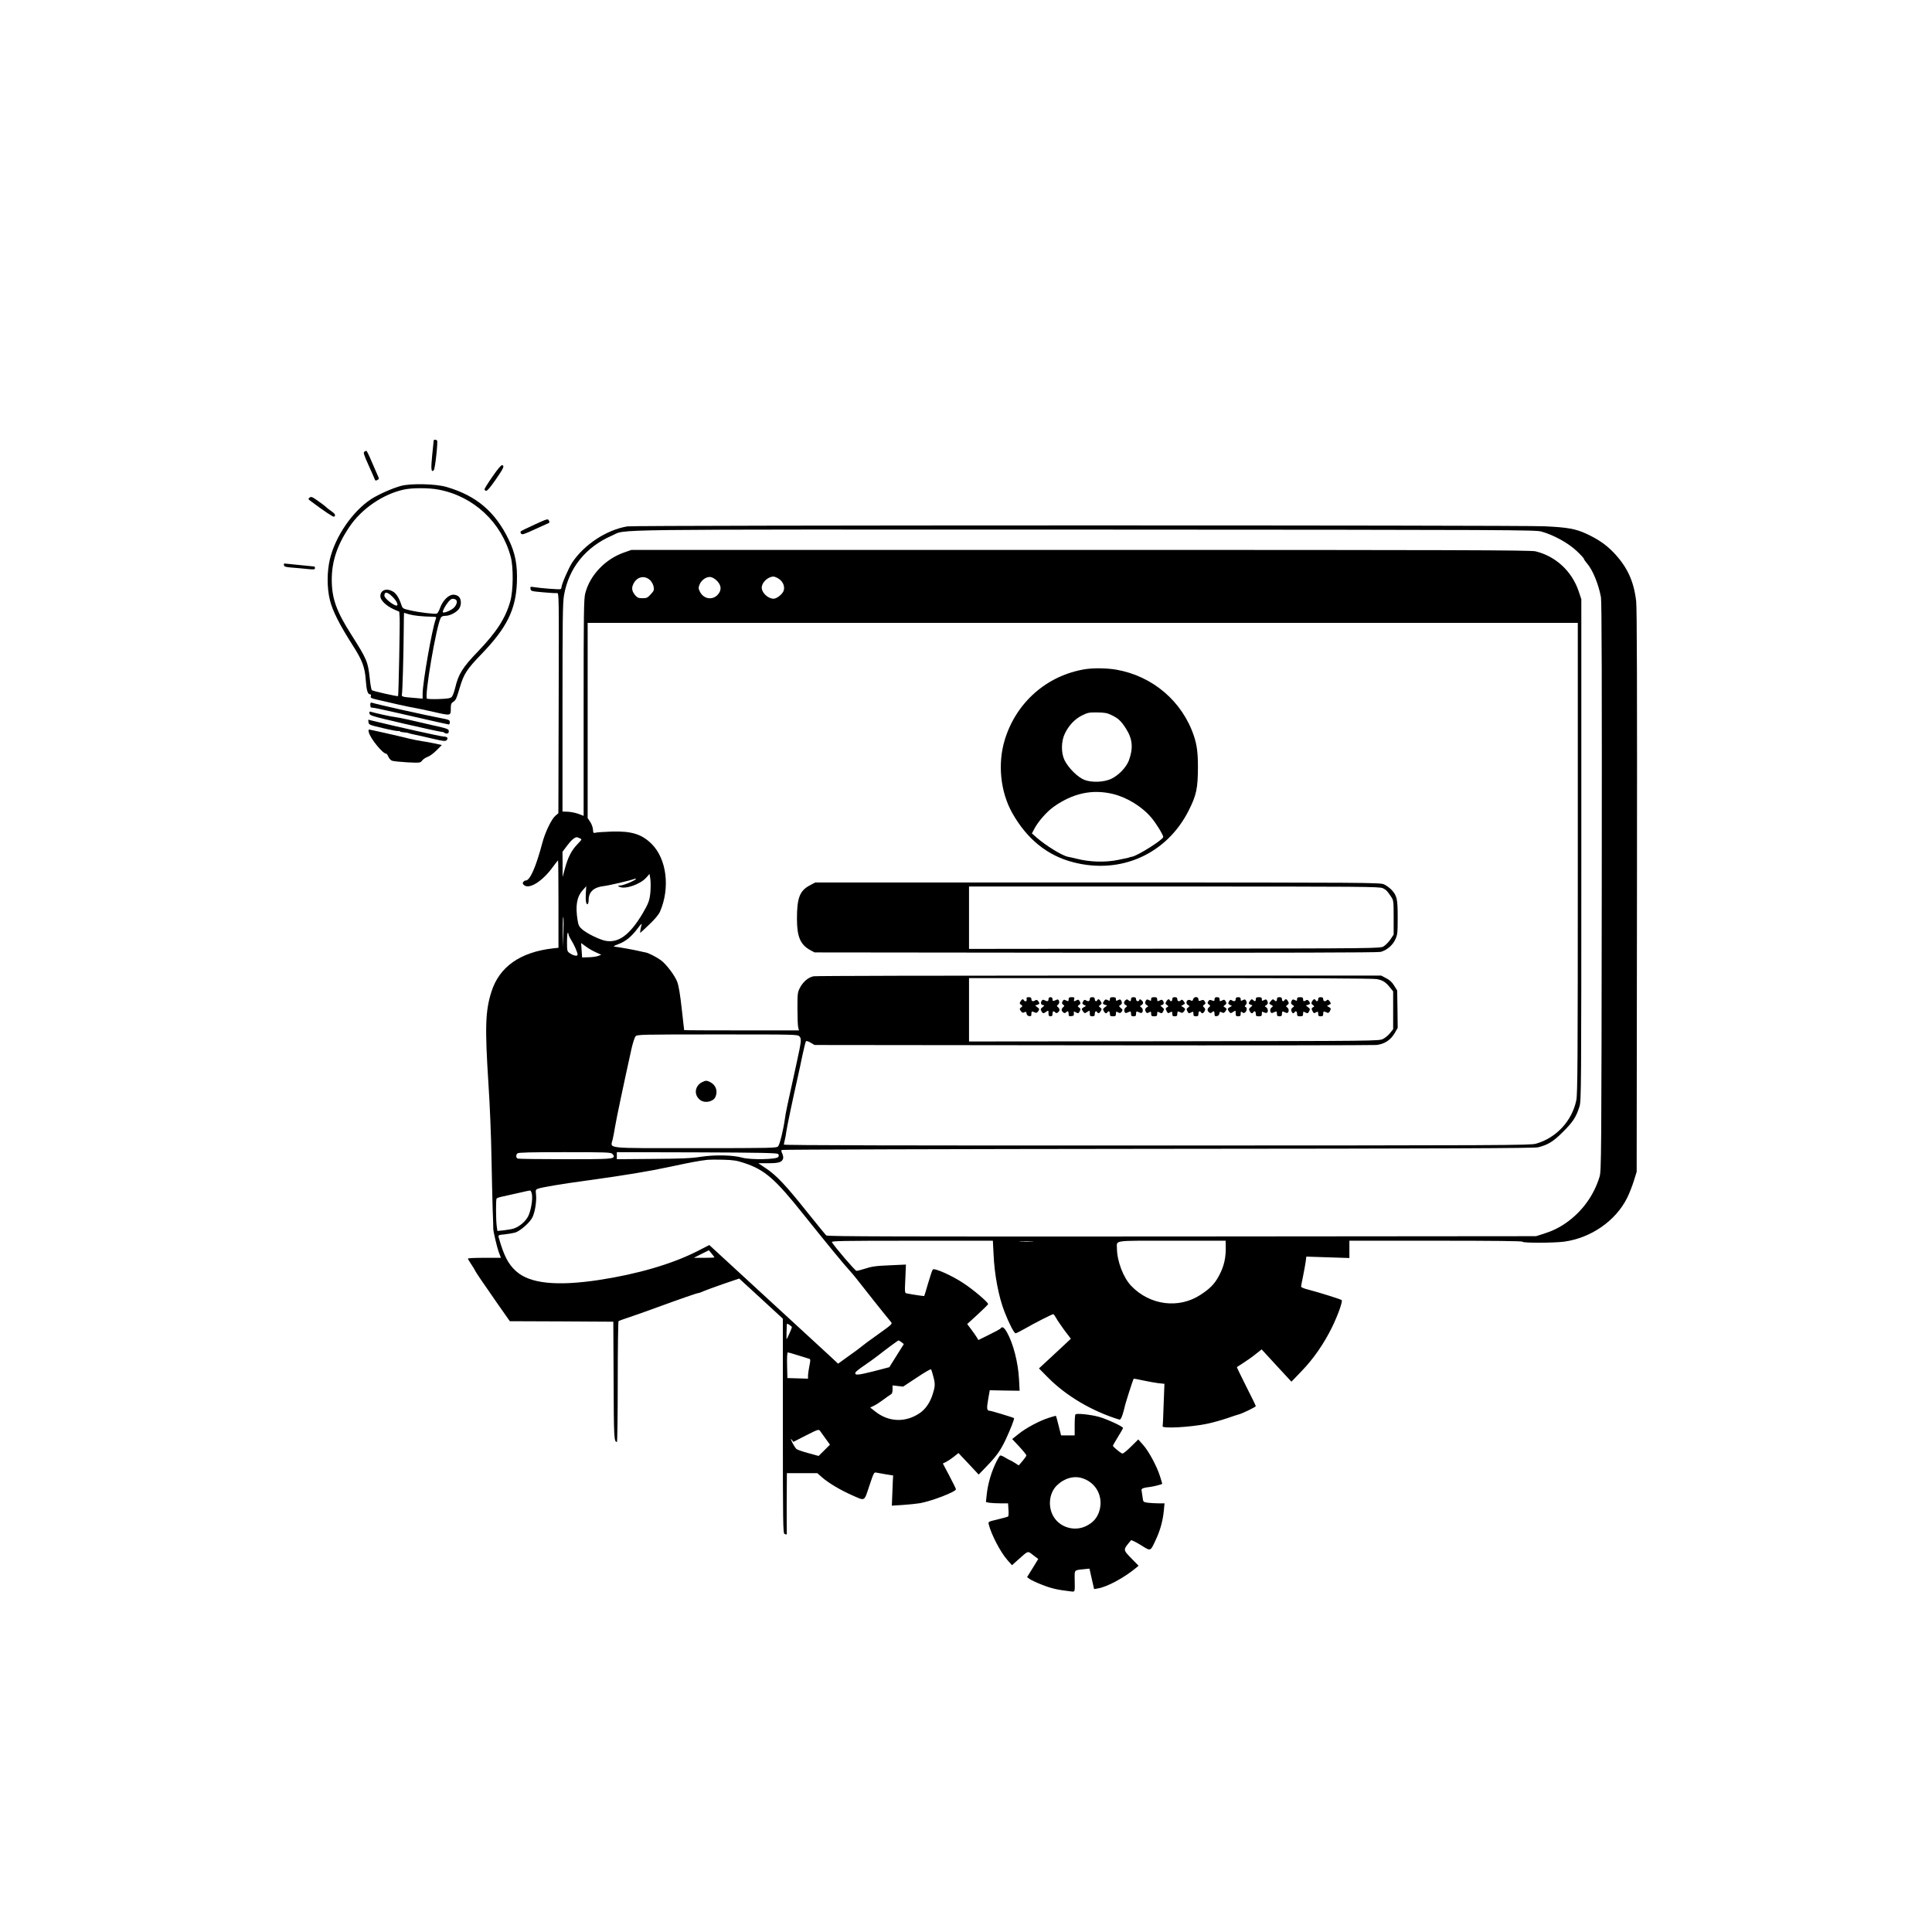 <?xml version="1.0" standalone="no"?>
<!DOCTYPE svg PUBLIC "-//W3C//DTD SVG 20010904//EN"
 "http://www.w3.org/TR/2001/REC-SVG-20010904/DTD/svg10.dtd">
<svg version="1.0" xmlns="http://www.w3.org/2000/svg"
 width="1920pt" height="1920pt" viewBox="0 0 1920 1920"
 preserveAspectRatio="xMidYMid meet">

<g transform="translate(0,1920) scale(0.1,-0.1)"
fill="#000000" stroke="none">
<path d="M4310 14823 c0 -5 -7 -71 -15 -148 -14 -138 -10 -174 16 -148 13 13
42 279 33 294 -6 11 -34 12 -34 2z"/>
<path d="M3621 14711 c-12 -8 -5 -31 41 -133 31 -68 59 -131 62 -141 5 -14 10
-16 26 -7 19 10 19 11 0 53 -10 23 -38 86 -61 140 -22 53 -44 97 -48 97 -3 0
-13 -4 -20 -9z"/>
<path d="M4895 14465 c-44 -63 -80 -121 -80 -127 0 -7 7 -14 16 -16 10 -2 42
35 94 110 80 115 91 140 65 145 -10 2 -44 -38 -95 -112z"/>
<path d="M3984 14371 c-87 -24 -220 -83 -294 -130 -185 -121 -355 -367 -411
-596 -30 -125 -31 -287 0 -410 25 -104 96 -244 221 -440 100 -155 126 -224
135 -354 7 -100 19 -141 42 -141 9 0 12 -7 8 -19 -5 -16 4 -21 62 -34 128 -31
328 -75 373 -82 25 -4 112 -22 194 -41 168 -38 166 -39 166 38 0 39 4 50 24
63 26 17 31 28 66 145 40 134 71 181 214 329 254 263 343 444 353 716 6 170
-16 288 -82 423 -134 277 -322 437 -619 523 -106 31 -353 37 -452 10z m376
-37 c347 -66 625 -325 716 -669 27 -103 25 -331 -4 -437 -46 -168 -136 -309
-324 -504 -151 -157 -192 -223 -224 -358 -10 -42 -26 -84 -36 -93 -14 -13 -44
-17 -126 -20 -59 -2 -112 0 -119 4 -27 19 92 719 137 803 8 14 21 20 46 20 43
0 105 31 133 66 28 35 28 97 1 124 -12 12 -33 20 -55 20 -47 0 -105 -58 -131
-130 -10 -29 -25 -55 -33 -58 -19 -7 -179 12 -268 33 -69 16 -72 18 -84 53
-22 68 -50 113 -82 132 -64 39 -127 17 -127 -45 0 -41 58 -96 135 -131 l53
-23 4 -63 c3 -66 -11 -771 -16 -776 -6 -5 -251 50 -261 59 -5 6 -15 60 -21
122 -17 159 -28 186 -181 427 -150 235 -195 361 -196 545 -1 184 53 348 176
530 120 179 334 325 542 370 83 18 247 18 345 -1z m-462 -1062 c38 -37 60 -77
49 -88 -16 -17 -127 67 -127 96 0 43 30 39 78 -8z m626 -28 c26 -10 19 -53
-15 -85 -29 -27 -97 -54 -108 -44 -7 8 24 67 54 103 27 32 40 37 69 26z m-458
-149 c46 -13 126 -22 231 -24 41 -1 42 -2 33 -25 -36 -95 -130 -631 -130 -741
l0 -48 -91 8 c-108 8 -121 12 -115 34 6 22 16 380 18 619 1 105 2 192 3 192 1
0 24 -7 51 -15z"/>
<path d="M3077 14255 c-17 -12 -16 -15 15 -38 131 -98 220 -157 228 -152 19
12 10 30 -27 55 -20 14 -44 32 -52 41 -9 9 -45 36 -81 61 -57 41 -67 45 -83
33z"/>
<path d="M5315 13988 c-71 -33 -134 -63 -139 -68 -5 -6 -4 -15 3 -24 10 -12
31 -5 139 45 70 32 131 60 137 62 6 2 6 11 0 24 -10 19 -15 18 -140 -39z"/>
<path d="M6236 13969 c-208 -34 -430 -180 -550 -360 -34 -52 -106 -217 -106
-245 0 -7 -4 -15 -10 -19 -9 -5 -196 9 -268 21 -31 5 -33 3 -30 -18 3 -22 9
-24 123 -34 66 -6 129 -10 140 -8 20 3 20 -1 17 -1092 l-3 -1096 -30 -25 c-38
-32 -102 -165 -129 -268 -63 -239 -123 -375 -164 -375 -8 0 -19 -6 -25 -14 -9
-11 -8 -18 4 -30 51 -50 187 35 292 182 25 34 47 62 49 62 2 0 4 -195 4 -434
l0 -435 -57 -6 c-325 -38 -531 -184 -609 -430 -61 -192 -66 -352 -30 -915 14
-206 27 -532 30 -725 4 -192 9 -429 12 -525 4 -96 7 -182 6 -190 0 -30 37
-186 56 -237 l20 -53 -164 0 c-90 0 -164 -3 -164 -8 0 -4 16 -31 35 -59 19
-29 35 -55 35 -58 0 -3 27 -45 60 -93 87 -127 252 -365 271 -390 l16 -22 514
-2 514 -3 3 -584 c2 -571 4 -611 33 -611 4 0 8 269 8 597 0 328 4 600 8 604 5
3 46 19 93 34 47 15 171 59 275 97 240 88 413 148 426 148 6 0 29 8 52 19 23
10 112 42 197 72 l156 53 217 -199 217 -200 0 -1066 c0 -964 2 -1067 16 -1073
23 -9 25 -8 23 17 -1 12 -1 149 -1 305 l2 282 151 0 151 0 49 -43 c63 -55 182
-126 296 -176 133 -59 119 -67 172 92 45 134 47 138 71 132 14 -3 57 -10 96
-17 l70 -11 -3 -51 c-1 -28 -4 -95 -6 -150 l-4 -99 110 7 c61 4 135 12 166 17
121 21 361 114 361 139 0 5 -29 65 -65 133 l-65 123 33 16 c17 9 52 32 77 52
l45 36 101 -107 100 -107 78 81 c101 105 138 157 191 268 47 101 88 205 82
212 -6 6 -227 73 -241 73 -29 0 -32 21 -16 112 l16 92 148 -3 149 -2 -6 113
c-9 168 -57 355 -119 466 -28 50 -49 64 -63 41 -4 -6 -55 -34 -115 -63 l-107
-53 -16 27 c-9 15 -34 51 -56 80 l-39 52 104 95 c57 53 104 99 104 103 0 19
-150 146 -247 209 -115 76 -286 152 -303 135 -6 -6 -26 -66 -46 -135 -20 -68
-37 -126 -39 -128 -3 -3 -105 12 -172 25 -22 4 -23 5 -16 146 l6 141 -134 -6
c-170 -7 -204 -12 -280 -37 -34 -11 -69 -20 -78 -19 -13 0 -219 241 -244 285
-7 12 102 14 796 14 l804 0 7 -137 c9 -205 51 -421 108 -568 45 -116 96 -215
111 -215 6 0 48 21 92 46 95 55 270 144 282 144 5 0 17 -17 28 -37 11 -21 49
-76 83 -123 l64 -84 -54 -51 c-29 -27 -100 -94 -158 -147 l-105 -97 90 -91
c181 -183 437 -334 706 -417 13 -4 21 8 35 49 9 29 18 62 20 73 2 20 84 277
90 283 1 2 45 -5 96 -17 51 -11 119 -23 151 -27 l59 -6 -8 -207 c-3 -113 -8
-209 -10 -213 -16 -27 266 -13 438 22 57 12 148 37 203 56 55 19 109 37 119
39 31 7 166 73 166 81 0 5 -43 93 -96 197 -52 104 -94 190 -92 191 2 2 30 20
63 41 33 21 88 59 121 86 l62 49 148 -161 148 -160 104 108 c118 123 218 269
297 428 61 124 111 264 98 275 -9 9 -231 78 -335 105 -38 9 -68 22 -68 29 0 6
9 54 20 106 11 52 22 117 26 144 l6 48 214 -7 214 -7 0 86 0 86 860 0 c567 0
860 -3 860 -10 0 -14 317 -13 417 1 265 37 509 206 623 434 22 44 52 121 67
170 l28 90 3 2785 c2 2022 0 2812 -8 2885 -23 199 -88 341 -224 484 -74 77
-151 130 -263 183 -113 53 -190 67 -427 78 -249 12 -9040 11 -9110 -1z m9084
-52 c121 -34 262 -112 345 -189 41 -38 75 -75 75 -80 0 -6 14 -26 30 -45 57
-64 116 -207 140 -338 8 -43 10 -863 8 -2880 -3 -2695 -4 -2823 -22 -2880 -56
-185 -174 -347 -333 -458 -72 -50 -139 -82 -225 -109 l-73 -23 -3519 -3
c-2816 -2 -3522 0 -3534 10 -8 7 -94 112 -191 233 -210 264 -307 367 -409 434
l-76 51 100 0 c105 0 137 10 147 49 2 11 -2 32 -9 47 -8 15 -11 31 -6 36 4 4
1686 9 3737 11 2858 2 3741 6 3779 15 99 24 154 58 250 155 97 96 131 148 163
252 17 58 18 161 18 2550 l0 2490 -27 81 c-68 198 -227 346 -428 395 -46 12
-790 14 -4520 14 l-4465 0 -77 -27 c-185 -66 -336 -225 -382 -405 -14 -54 -16
-188 -16 -1136 l0 -1075 -52 20 c-28 10 -76 20 -105 21 l-53 2 0 1031 c0 873
2 1045 15 1118 47 271 215 480 478 594 151 65 -213 60 4692 59 4307 -2 4483
-3 4545 -20z m-8857 -485 c15 -16 30 -44 33 -64 6 -31 2 -41 -29 -74 -31 -35
-41 -39 -82 -39 -39 0 -51 5 -71 28 -34 39 -40 73 -20 113 35 74 113 91 169
36z m665 -7 c42 -45 44 -92 5 -135 -54 -59 -143 -43 -179 33 -14 30 -14 37 -1
70 20 46 71 80 112 72 17 -3 45 -21 63 -40z m613 22 c43 -29 62 -80 45 -122
-14 -33 -68 -75 -98 -75 -55 0 -118 59 -118 110 0 51 61 109 116 110 12 0 36
-10 55 -23z m7939 -2774 c0 -2018 -2 -2348 -15 -2408 -43 -206 -200 -374 -401
-431 -55 -16 -335 -17 -3766 -18 -2526 -1 -3708 2 -3708 9 0 5 5 28 10 50 6
22 12 59 15 83 5 38 60 304 114 542 11 47 31 144 46 215 15 72 31 134 35 138
4 4 25 -2 46 -15 l39 -23 2760 -3 c1518 -2 2788 0 2822 3 81 8 143 49 184 119
l29 51 -2 186 -3 186 -30 48 c-21 35 -45 56 -80 74 l-49 26 -2801 0 c-1540 0
-2817 -3 -2838 -7 -51 -8 -106 -54 -137 -114 -24 -46 -25 -57 -25 -209 0 -88
3 -172 8 -187 l7 -28 -570 0 c-313 0 -570 1 -571 3 0 1 -11 97 -24 212 -16
145 -30 228 -45 268 -23 62 -111 178 -163 215 -43 31 -119 70 -148 76 -13 2
-44 9 -69 15 -51 12 -202 39 -240 43 -19 2 -11 8 35 25 73 27 132 76 193 158
24 33 42 51 39 40 -11 -40 -18 -85 -14 -85 2 0 43 37 90 83 56 53 93 98 106
127 102 235 67 523 -82 672 -98 98 -200 130 -397 124 -74 -3 -146 -7 -160 -11
-23 -6 -25 -3 -27 30 -1 21 -13 55 -27 76 l-26 39 0 970 0 970 4920 0 4920 0
0 -2337z m-9918 196 c23 -10 23 -10 -24 -59 -58 -61 -92 -125 -123 -238 l-24
-87 0 125 -1 125 45 60 c39 53 75 84 97 85 4 0 17 -5 30 -11z m702 -529 c-7
-85 -18 -116 -76 -215 -129 -217 -242 -300 -373 -274 -63 14 -178 70 -228 112
-32 28 -39 41 -47 92 -23 143 -8 232 50 297 l36 41 -4 -66 c-5 -73 3 -121 18
-112 6 3 10 23 10 43 0 78 52 125 148 136 54 6 263 55 305 71 9 4 17 4 17 1 0
-13 -125 -66 -155 -66 -27 -1 -28 -2 -11 -12 52 -30 206 21 268 90 l33 37 8
-50 c4 -27 4 -84 1 -125z m-865 -420 l-5 -135 -1 165 c-1 91 2 152 6 135 3
-16 3 -91 0 -165z m51 -5 c0 -9 12 -34 26 -56 31 -49 64 -125 64 -146 0 -19
-43 -11 -80 16 -24 17 -25 24 -25 110 0 50 3 91 8 91 4 0 7 -7 7 -15z m272
-179 l53 -24 -30 -12 c-16 -6 -59 -13 -95 -13 l-65 -2 -5 72 -5 71 47 -34 c25
-19 70 -45 100 -58z m7759 -266 c61 -11 89 -29 133 -84 l31 -38 0 -188 0 -188
-31 -39 c-16 -21 -48 -47 -70 -58 -39 -20 -61 -20 -2076 -23 l-2038 -2 0 315
0 315 1998 0 c1310 0 2017 -3 2053 -10z m-5736 -570 c22 -24 19 -47 -29 -267
-95 -430 -108 -492 -116 -553 -16 -113 -51 -254 -67 -272 -15 -17 -65 -18
-823 -18 -921 0 -843 -8 -821 88 7 31 17 86 23 122 13 80 82 407 163 774 13
59 32 117 41 127 16 18 46 19 814 19 781 0 797 0 815 -20z m-1861 -1166 c9 -8
16 -19 16 -23 0 -29 -30 -31 -481 -31 -252 0 -464 3 -473 6 -19 7 -21 35 -4
52 9 9 127 12 469 12 403 0 459 -2 473 -16z m1648 -2 c9 -9 10 -17 2 -30 -16
-25 -275 -30 -360 -6 -95 26 -270 29 -409 8 -95 -15 -194 -19 -477 -21 l-358
-3 0 35 0 35 795 -2 c628 -2 797 -6 807 -16z m-332 -91 c202 -68 304 -157 586
-511 227 -284 407 -503 456 -555 20 -22 57 -65 80 -96 40 -53 304 -384 335
-420 13 -15 -1 -27 -129 -118 -79 -56 -152 -110 -163 -120 -11 -10 -68 -53
-128 -95 l-108 -78 -101 94 c-55 51 -344 316 -640 589 l-539 496 -125 -64
c-248 -125 -589 -225 -970 -283 -422 -64 -688 -36 -824 86 -80 71 -123 156
-175 340 -5 19 0 22 60 27 36 4 83 12 105 18 49 15 144 98 170 149 26 50 44
161 37 226 -5 52 -5 53 26 63 45 14 235 46 493 81 368 51 600 89 814 135 191
41 284 59 370 69 19 2 90 3 157 1 103 -3 135 -8 213 -34z m-2114 -308 c10 -52
-10 -167 -38 -222 -27 -52 -91 -105 -146 -121 -20 -6 -64 -13 -98 -17 l-61 -6
-7 51 c-8 63 -9 259 -1 271 3 5 31 15 63 21 31 7 102 22 157 35 55 13 105 24
112 24 7 1 15 -16 19 -36z m4972 -470 c-32 -2 -84 -2 -115 0 -32 2 -6 3 57 3
63 0 89 -1 58 -3z m1923 -30 c5 -125 -15 -217 -69 -315 -42 -78 -88 -125 -182
-186 -216 -141 -502 -104 -687 88 -79 81 -142 247 -143 372 0 86 -53 78 546
78 l534 0 1 -37z m-5081 -129 c0 -2 -46 -4 -102 -4 l-103 0 75 38 75 37 28
-34 c15 -18 27 -35 27 -37z m770 -694 c0 -8 -50 -120 -53 -120 -2 0 0 112 2
148 1 9 7 8 26 -4 14 -9 25 -20 25 -24z m1088 -148 l24 -19 -72 -115 -72 -115
-161 -42 c-156 -39 -187 -41 -175 -9 3 7 45 40 94 73 48 33 111 78 138 100 69
55 190 144 196 144 3 0 16 -8 28 -17z m-1021 -133 c54 -16 103 -32 109 -34 9
-3 8 -20 -2 -67 -7 -35 -13 -78 -14 -96 l0 -33 -102 3 -103 3 -3 128 c-2 81 1
127 8 127 5 0 54 -14 107 -31z m1337 -204 c21 -77 20 -100 -4 -177 -25 -83
-71 -151 -128 -190 -141 -97 -309 -92 -443 14 l-51 40 39 19 c21 10 61 37 90
58 28 22 61 44 72 51 16 8 21 20 21 52 l0 40 53 -6 52 -6 135 89 c74 50 138
87 142 83 4 -4 14 -34 22 -67z m-1070 -621 l44 -61 -56 -56 -57 -56 -102 28
c-56 15 -110 34 -118 41 -9 8 -28 37 -41 64 -17 35 -19 44 -7 29 l18 -22 125
64 c114 58 126 62 138 47 7 -9 32 -45 56 -78z"/>
<path d="M10780 12549 c-378 -63 -680 -329 -794 -699 -73 -238 -45 -518 74
-730 145 -258 350 -424 606 -489 473 -123 929 82 1147 514 77 153 91 219 92
430 0 143 -10 221 -40 311 -115 344 -410 596 -772 659 -93 16 -227 18 -313 4z
m265 -455 c67 -32 95 -57 143 -132 68 -105 76 -197 30 -321 -26 -67 -101 -146
-173 -180 -73 -35 -191 -40 -267 -12 -67 26 -160 118 -199 197 -35 73 -34 188
4 265 40 82 98 143 170 179 56 28 70 31 152 30 73 -1 100 -6 140 -26z m14
-784 c141 -34 292 -127 384 -237 48 -57 117 -170 117 -191 0 -26 -252 -185
-310 -196 -14 -2 -25 -5 -25 -6 0 -1 -7 -3 -15 -5 -8 -1 -51 -10 -95 -20 -130
-27 -282 -23 -420 12 -33 8 -71 17 -84 19 -56 11 -220 112 -311 192 l-45 40
24 45 c37 72 124 171 193 220 190 134 382 176 587 127z"/>
<path d="M8049 10402 c-101 -53 -129 -124 -129 -332 0 -180 34 -259 134 -313
l41 -22 2794 -3 c1846 -1 2806 1 2831 8 61 16 119 65 146 123 22 48 24 63 24
220 0 186 -7 217 -63 276 -18 18 -50 42 -72 52 -39 18 -134 19 -2846 19
l-2807 0 -53 -28z m5694 -29 c34 -17 44 -28 82 -85 24 -36 25 -44 25 -207 l0
-169 -32 -48 c-18 -27 -49 -57 -68 -69 -35 -20 -42 -20 -2077 -23 l-2043 -2 0
310 0 310 2040 0 c1879 0 2044 -1 2073 -17z"/>
<path d="M10203 9270 c5 -21 -16 -29 -28 -10 -9 15 -19 12 -33 -11 -11 -18
-11 -23 5 -34 17 -13 17 -14 0 -27 -16 -12 -16 -15 -2 -36 13 -17 20 -20 35
-12 15 8 19 6 22 -13 2 -14 11 -23 26 -25 18 -3 22 1 22 23 0 20 4 26 15 21 8
-3 21 -8 28 -11 6 -3 18 5 26 17 12 19 11 23 -10 38 l-22 18 21 6 c25 8 26 14
9 38 -9 11 -18 14 -28 7 -23 -15 -39 -10 -39 11 0 15 -7 20 -26 20 -21 0 -25
-4 -21 -20z"/>
<path d="M10420 9270 c0 -22 -12 -25 -40 -10 -15 8 -21 6 -31 -11 -11 -22 0
-38 26 -39 6 0 -1 -9 -14 -19 -20 -15 -22 -21 -12 -39 14 -26 20 -27 49 -6 21
15 22 14 22 -15 0 -24 4 -31 20 -31 15 0 20 7 20 25 0 27 9 32 28 13 8 -8 15
-8 27 2 19 16 19 34 -1 51 -14 12 -14 14 1 25 21 15 11 59 -11 50 -8 -3 -21
-9 -29 -12 -11 -4 -15 0 -15 15 0 14 -6 21 -20 21 -13 0 -20 -7 -20 -20z"/>
<path d="M10620 9270 c0 -23 -4 -24 -30 -10 -15 8 -21 6 -30 -11 -9 -17 -8
-23 5 -33 15 -11 15 -13 1 -25 -20 -17 -20 -35 -1 -51 12 -10 19 -10 27 -2 19
19 28 14 28 -14 0 -22 4 -25 28 -22 22 2 26 7 24 26 -3 21 -1 22 17 13 27 -15
29 -14 42 11 10 18 8 24 -7 35 -17 13 -17 13 0 26 15 11 17 17 7 35 -10 18
-16 20 -31 12 -27 -15 -32 -13 -25 10 5 17 2 20 -24 20 -24 0 -31 -4 -31 -20z"/>
<path d="M10830 9270 c0 -21 -16 -26 -40 -10 -11 7 -18 3 -27 -13 -10 -19 -8
-24 9 -33 l21 -11 -21 -12 c-26 -14 -26 -19 -7 -45 13 -18 16 -18 40 -2 25 16
25 16 25 -14 0 -25 4 -30 25 -30 20 0 25 5 25 25 0 25 14 33 25 15 9 -15 19
-12 34 12 12 19 11 23 -5 35 -17 13 -17 13 0 26 16 12 17 16 5 35 -15 24 -25
27 -34 12 -10 -17 -25 -11 -25 10 0 15 -7 20 -25 20 -18 0 -25 -5 -25 -20z"/>
<path d="M11030 9270 c0 -18 -3 -19 -22 -9 -18 10 -24 8 -35 -7 -18 -25 -16
-32 9 -40 l21 -6 -23 -18 c-19 -14 -21 -20 -11 -38 13 -24 26 -28 36 -12 11
18 25 10 25 -15 0 -21 5 -25 30 -25 25 0 30 4 30 25 0 23 2 25 22 14 18 -10
24 -8 35 7 12 17 11 21 -9 37 -20 17 -21 20 -5 28 19 11 21 27 8 48 -7 10 -13
11 -30 2 -18 -10 -21 -9 -21 9 0 16 -6 20 -30 20 -24 0 -30 -4 -30 -20z"/>
<path d="M11240 9270 c0 -22 -10 -26 -28 -8 -8 8 -15 8 -27 -2 -20 -17 -19
-37 3 -49 16 -9 16 -11 -2 -24 -22 -16 -14 -62 10 -53 8 3 21 9 29 12 11 5 15
-1 15 -20 0 -21 5 -26 25 -26 20 0 25 5 25 26 0 19 4 25 15 20 8 -3 21 -9 29
-12 24 -9 32 37 10 53 -18 13 -18 15 -1 24 22 13 22 33 0 50 -13 11 -17 11
-20 2 -7 -21 -33 -15 -33 7 0 15 -7 20 -25 20 -18 0 -25 -5 -25 -20z"/>
<path d="M11440 9270 c0 -18 -3 -19 -21 -9 -17 9 -23 8 -30 -2 -13 -21 -11
-37 9 -49 16 -10 16 -10 0 -20 -20 -12 -22 -28 -9 -49 7 -10 13 -11 30 -2 19
11 21 9 21 -14 0 -21 5 -25 30 -25 25 0 30 4 30 25 0 22 3 24 19 15 27 -14 29
-13 42 12 10 18 8 24 -12 39 -13 10 -19 19 -14 19 26 1 37 17 26 39 -10 17
-16 19 -31 11 -26 -14 -30 -13 -30 10 0 16 -7 20 -30 20 -24 0 -30 -4 -30 -20z"/>
<path d="M11650 9270 c0 -21 -15 -27 -25 -10 -9 15 -19 12 -34 -12 -12 -19
-11 -23 5 -35 18 -13 18 -15 1 -24 -14 -8 -15 -14 -6 -32 16 -30 15 -30 38
-17 19 9 21 8 21 -15 0 -20 5 -25 25 -25 20 0 25 5 25 26 0 19 4 25 15 20 8
-3 21 -8 28 -11 6 -3 18 5 26 17 12 20 11 24 -8 37 l-23 14 21 12 c20 10 20
12 5 34 -12 16 -19 20 -27 12 -18 -18 -37 -13 -37 9 0 15 -7 20 -25 20 -18 0
-25 -5 -25 -20z"/>
<path d="M11857 9269 c-5 -17 -9 -19 -25 -10 -35 19 -59 -28 -24 -48 16 -9 16
-11 -2 -24 -15 -11 -17 -17 -7 -35 13 -25 15 -26 42 -12 16 9 19 7 19 -15 0
-20 5 -25 25 -25 20 0 25 5 25 25 0 25 14 33 25 15 10 -16 23 -12 36 11 9 17
8 25 -5 37 -14 14 -14 17 2 28 14 10 15 16 5 31 -11 19 -16 19 -45 8 -14 -5
-18 -2 -18 14 0 29 -45 30 -53 0z"/>
<path d="M12070 9269 c0 -16 -4 -19 -17 -14 -30 11 -34 11 -46 -7 -9 -14 -8
-20 7 -31 16 -12 16 -14 2 -26 -20 -17 -20 -35 -1 -51 12 -10 19 -10 27 -2 19
19 28 14 28 -14 0 -21 4 -25 23 -22 14 2 23 11 25 25 3 20 6 21 24 12 16 -8
22 -7 34 8 18 24 17 30 -3 42 -17 9 -17 11 1 24 15 11 17 17 7 35 -10 18 -16
20 -31 12 -26 -14 -30 -13 -30 10 0 15 -7 20 -25 20 -19 0 -25 -5 -25 -21z"/>
<path d="M12280 9270 c0 -21 -16 -26 -40 -10 -11 7 -18 3 -27 -13 -10 -19 -8
-24 9 -33 l21 -11 -21 -12 c-26 -14 -26 -19 -7 -45 13 -18 16 -18 40 -2 25 16
25 16 25 -14 0 -25 4 -30 25 -30 20 0 25 5 25 26 0 22 2 25 15 14 12 -10 18
-10 30 0 18 15 20 47 3 53 -10 4 -10 7 0 18 14 15 15 29 3 48 -7 10 -13 11
-30 2 -18 -10 -21 -9 -21 9 0 15 -7 20 -25 20 -18 0 -25 -5 -25 -20z"/>
<path d="M12480 9270 c0 -23 -10 -26 -29 -7 -10 10 -15 8 -27 -7 -19 -26 -18
-33 6 -41 20 -6 20 -7 -1 -24 -18 -15 -20 -21 -10 -39 13 -24 26 -28 36 -12
11 18 25 10 25 -15 0 -21 5 -25 30 -25 25 0 30 4 30 25 0 23 2 24 20 15 11 -6
25 -8 30 -5 16 10 11 43 -7 55 -17 10 -17 10 0 20 19 12 21 28 8 49 -7 10 -13
11 -30 2 -18 -10 -21 -9 -21 9 0 16 -6 20 -30 20 -23 0 -30 -4 -30 -20z"/>
<path d="M12690 9270 c0 -23 -10 -26 -29 -7 -10 10 -16 7 -32 -12 -19 -23 -19
-25 -2 -34 27 -15 28 -16 9 -30 -22 -16 -13 -62 10 -53 8 3 21 9 29 12 11 5
15 -1 15 -20 0 -21 5 -26 25 -26 20 0 25 5 25 26 0 19 4 25 15 20 8 -3 21 -9
29 -12 23 -9 32 37 10 53 -17 13 -17 13 0 26 15 11 17 17 7 35 -13 24 -26 28
-36 12 -10 -17 -25 -11 -25 10 0 15 -7 20 -25 20 -18 0 -25 -5 -25 -20z"/>
<path d="M12890 9270 c0 -18 -3 -19 -21 -9 -17 9 -23 8 -30 -2 -13 -21 -11
-37 9 -48 16 -9 16 -11 -2 -24 -13 -9 -16 -20 -12 -35 8 -23 21 -28 31 -12 11
18 25 10 25 -15 0 -21 5 -25 30 -25 25 0 30 4 30 25 0 22 3 24 19 15 27 -14
29 -13 42 12 10 18 8 24 -11 38 l-23 18 21 6 c25 8 26 14 9 38 -9 11 -18 14
-28 7 -22 -14 -29 -11 -29 11 0 16 -7 20 -30 20 -24 0 -30 -4 -30 -20z"/>
<path d="M13100 9270 c0 -21 -15 -27 -25 -10 -10 16 -23 12 -36 -12 -10 -18
-8 -24 7 -35 18 -13 18 -15 1 -24 -14 -8 -15 -14 -6 -32 16 -30 15 -30 38 -17
19 9 21 8 21 -15 0 -20 5 -25 25 -25 20 0 25 5 25 26 0 19 4 25 15 20 8 -3 21
-8 28 -11 8 -4 18 5 25 19 10 22 9 27 -10 37 l-21 12 21 11 c21 11 21 13 6 35
-12 16 -19 20 -27 12 -18 -18 -37 -13 -37 9 0 15 -7 20 -25 20 -18 0 -25 -5
-25 -20z"/>
<path d="M6976 8445 c-75 -39 -82 -132 -14 -179 45 -32 126 -14 147 31 27 58
6 119 -49 148 -36 19 -48 19 -84 0z"/>
<path d="M2822 13583 c3 -15 18 -19 83 -24 44 -3 113 -10 153 -14 62 -6 72 -5
72 9 0 9 -3 16 -7 16 -5 0 -71 7 -148 15 -77 8 -144 15 -148 15 -5 0 -7 -8 -5
-17z"/>
<path d="M3680 12196 c0 -14 3 -27 8 -27 4 -1 21 -3 37 -5 17 -2 186 -40 378
-84 191 -44 352 -80 357 -80 6 0 10 11 10 23 0 22 -7 25 -97 42 -127 23 -622
134 -675 151 -14 4 -18 0 -18 -20z"/>
<path d="M3672 12109 c3 -20 26 -27 343 -101 187 -43 353 -79 368 -80 15 -1
30 -5 33 -10 3 -4 14 -8 25 -8 13 0 19 7 19 23 0 22 -9 26 -162 60 -90 20
-203 46 -253 58 -49 11 -106 22 -125 24 -31 3 -182 36 -233 51 -15 5 -18 1
-15 -17z"/>
<path d="M3662 12023 c3 -25 10 -28 143 -59 77 -19 145 -31 152 -29 7 2 14 1
17 -3 3 -4 21 -9 42 -10 20 -2 41 -5 45 -8 4 -2 29 -9 56 -14 26 -5 106 -23
178 -40 111 -26 131 -28 143 -16 20 19 7 36 -28 36 -25 0 -470 99 -698 155
l-53 13 3 -25z"/>
<path d="M3665 11923 c15 -62 138 -213 173 -213 5 0 15 -14 22 -31 7 -17 24
-35 36 -39 13 -5 81 -12 152 -16 128 -6 129 -6 148 19 11 13 35 29 55 36 19 6
58 35 87 64 l53 53 -78 17 c-43 9 -98 19 -123 22 -25 3 -81 15 -125 25 -130
32 -388 90 -398 90 -5 0 -6 -12 -2 -27z"/>
<path d="M10688 5144 c-5 -4 -8 -53 -8 -108 l0 -101 -68 0 -67 0 -24 95 c-13
52 -25 97 -27 99 -2 2 -33 -7 -71 -19 -96 -31 -227 -101 -301 -161 l-63 -50
71 -76 c38 -41 70 -80 70 -87 0 -6 -18 -31 -38 -55 l-38 -44 -42 27 c-23 14
-44 26 -47 26 -3 0 -23 11 -46 25 -22 14 -44 23 -50 20 -5 -4 -21 -29 -34 -55
-52 -103 -89 -227 -100 -341 l-7 -66 32 -7 c18 -3 67 -6 110 -6 l78 0 4 -62
c3 -35 1 -66 -4 -69 -6 -4 -52 -16 -104 -29 -93 -22 -94 -22 -88 -49 24 -99
118 -279 185 -354 l46 -52 67 60 c97 86 87 84 144 40 l50 -38 -55 -90 -56 -90
24 -18 c13 -10 69 -37 124 -58 93 -37 156 -51 278 -65 54 -6 49 -18 47 122 -1
92 -6 87 86 97 l61 6 23 -102 23 -101 36 6 c91 14 262 106 376 201 l30 25 -61
62 c-98 102 -97 91 -14 191 4 4 47 -17 96 -47 103 -64 94 -68 151 54 43 91 70
190 79 288 l7 72 -60 0 c-33 0 -81 3 -106 6 -46 7 -46 7 -52 53 -3 25 -8 56
-10 67 -5 22 10 28 97 39 34 5 108 25 108 29 0 2 -9 35 -21 72 -30 98 -114
255 -170 316 l-47 53 -75 -74 c-52 -51 -79 -71 -88 -65 -31 18 -89 68 -89 76
0 4 23 44 50 88 28 44 50 84 50 89 0 15 -159 88 -240 111 -81 22 -220 37 -232
24z m73 -636 c135 -46 205 -183 165 -321 -21 -71 -62 -118 -131 -152 -106 -53
-239 -22 -310 71 -75 98 -66 250 18 332 75 73 172 100 258 70z"/>
</g>
</svg>
